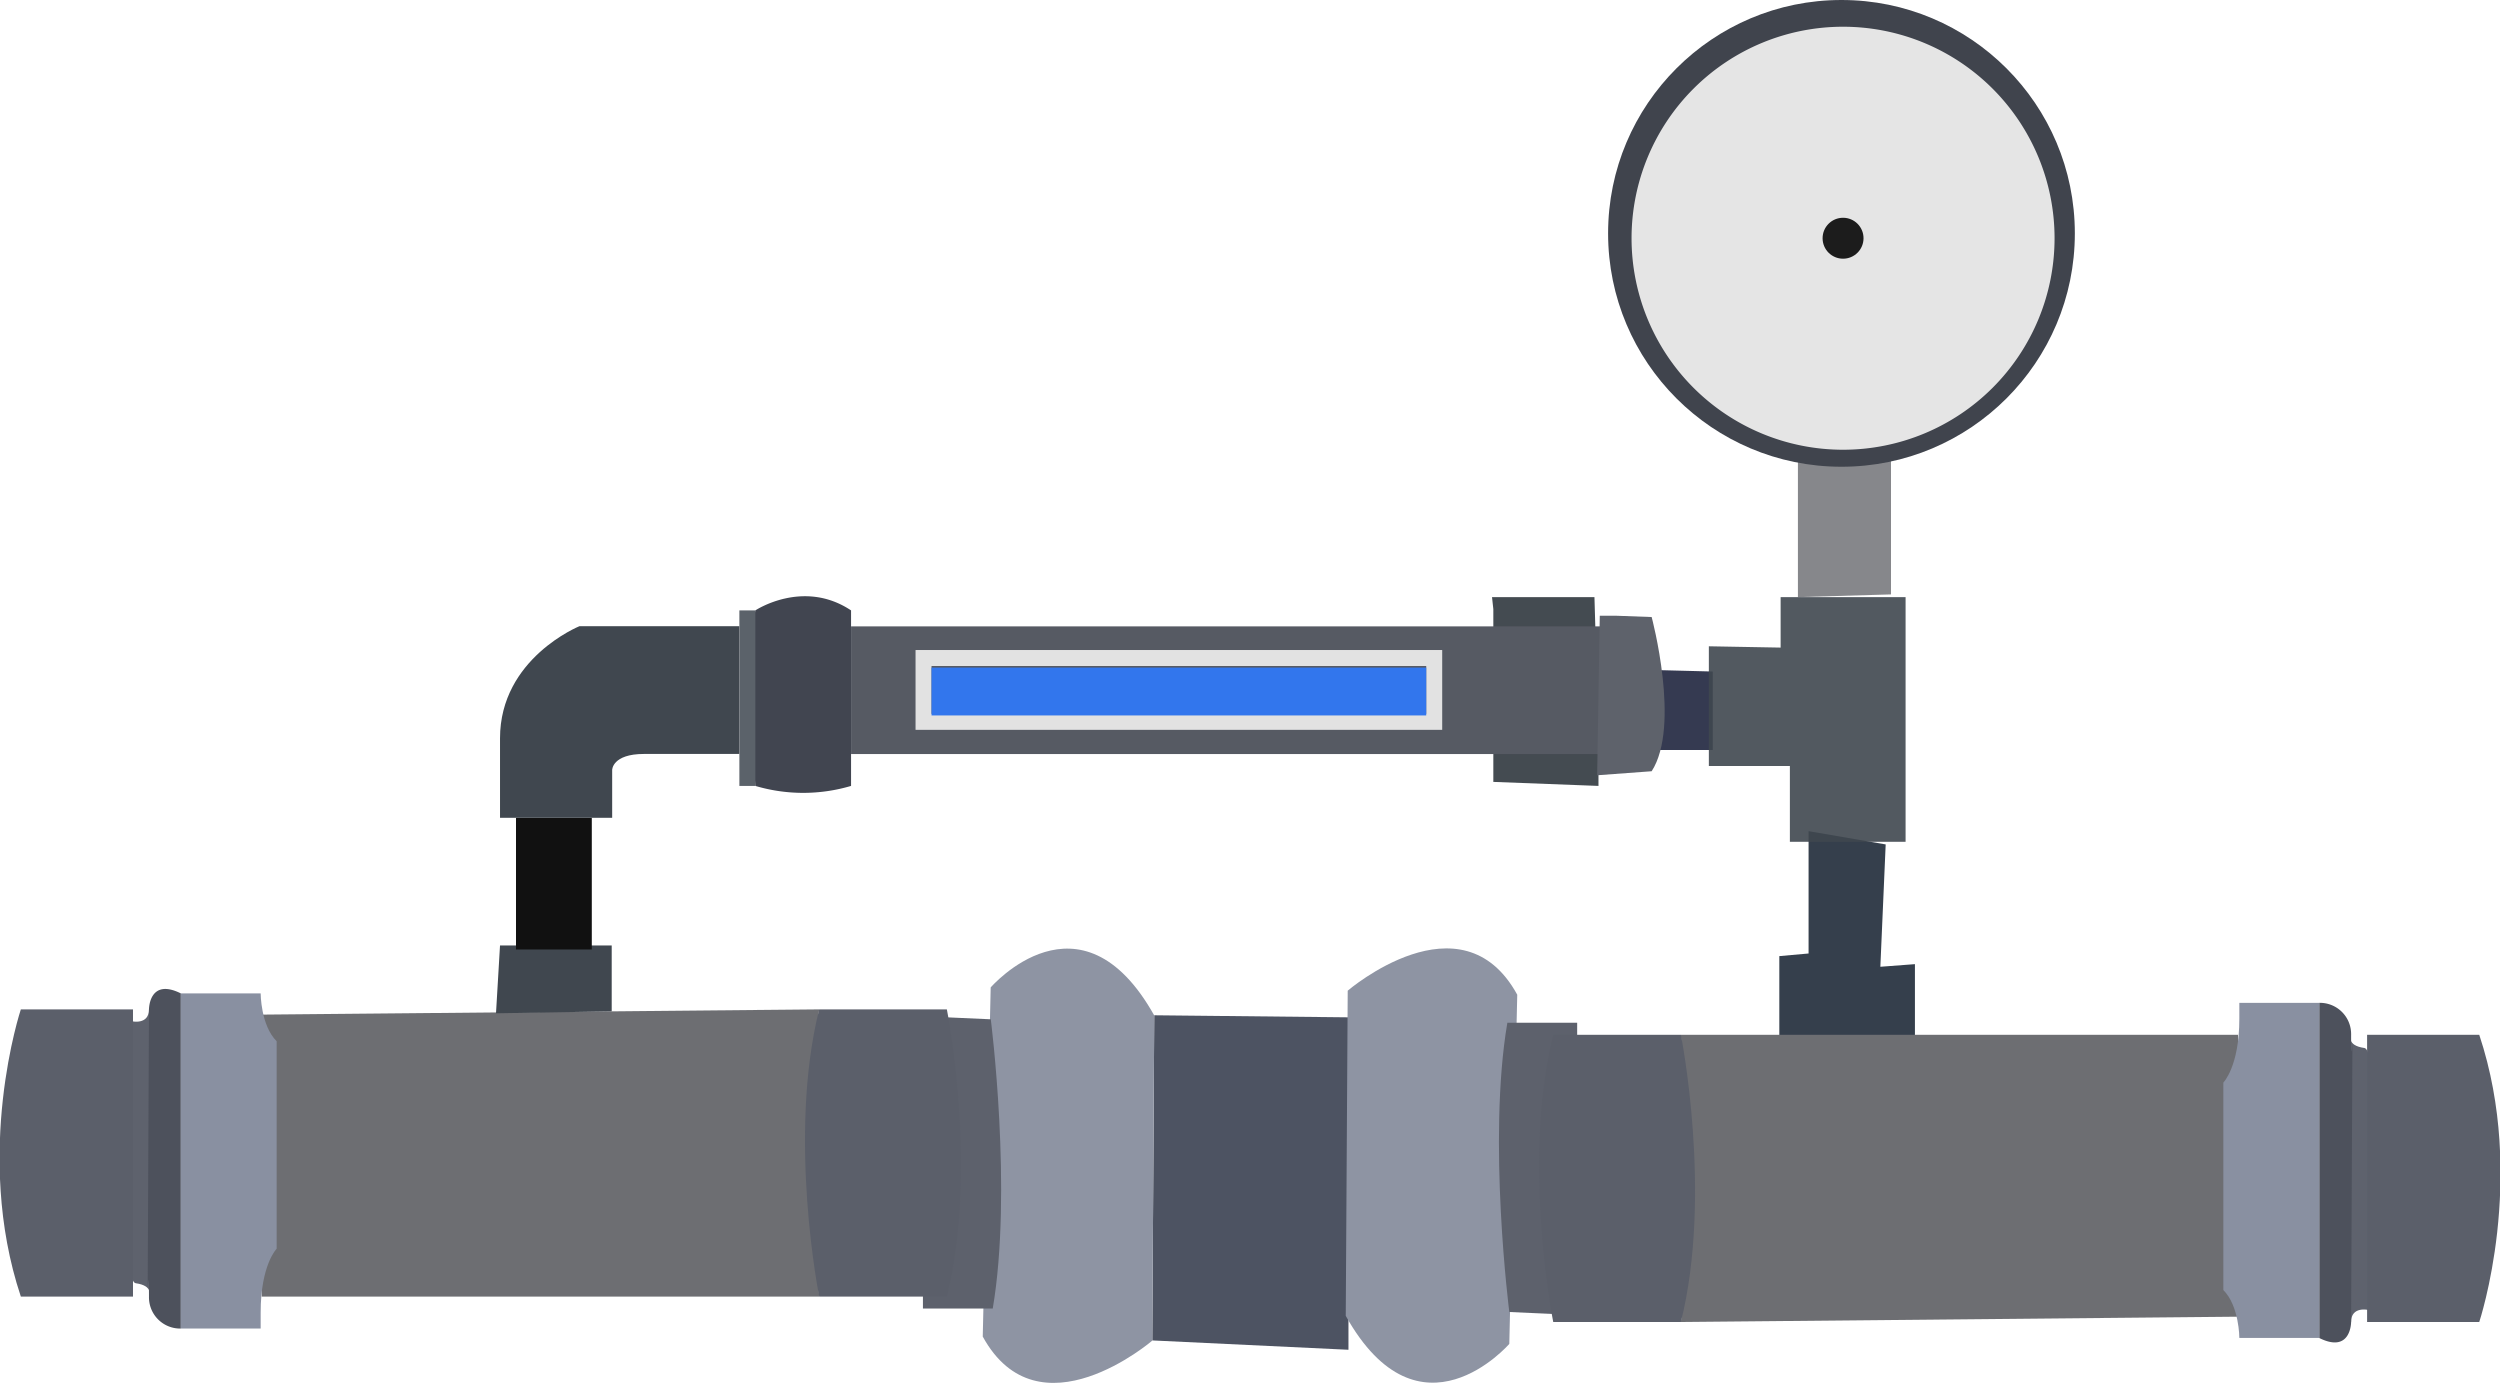 <svg xmlns="http://www.w3.org/2000/svg" viewBox="0 0 267.49 147.95"><defs><style>.cls-1{fill:#4582ef;}.cls-2{fill:#4d5362;}.cls-3{fill:#8e94a3;}.cls-4{fill:#5e626d;}.cls-5{fill:#5d616c;}.cls-6{fill:#353f4c;}.cls-7{fill:#6d6e72;}.cls-8{fill:#5b5f6a;}.cls-9{fill:#4d515c;}.cls-10{fill:#8990a1;}.cls-11,.cls-23{fill:#40474f;}.cls-12{fill:#111;}.cls-13{fill:#444b51;}.cls-14{fill:#5b626a;}.cls-15{fill:#414550;}.cls-16{fill:#565a63;}.cls-17{fill:#353a51;}.cls-18{fill:#e2e2e2;}.cls-19{fill:#5e626b;}.cls-20{fill:#86878b;}.cls-21{fill:#40444d;}.cls-22{fill:#e5e5e5;}.cls-23{opacity:0.9;}.cls-24{fill:#1c1c1c;}.cls-25{fill:none;stroke:#1c1c1c;stroke-miterlimit:10;stroke-width:0.75px;}.cls-26{fill:#3276ed;}</style></defs><title>pomp</title><g id="Layer_2" data-name="Layer 2"><g id="Layer_1-2" data-name="Layer 1"><g id="whole_pomp"><rect id="Water" class="cls-1" x="99.67" y="71.26" width="52.93" height="5.12"/><g id="Pomp"><polygon class="cls-2" points="123.5 108.63 144.28 108.85 144.28 144.42 123.29 143.42 123.5 108.63"/><path class="cls-3" d="M106,105.65s9.6-11.1,17.5,3l-.21,34.79s-12.17,10.46-18.14-.43Z"/><path class="cls-4" d="M14.09,109.27s1.85.43,1.85-1.28h1.71v30.73H15.94s.57-1.14-1.42-1.42S14.09,109.27,14.09,109.27Z"/><path class="cls-5" d="M101.31,108.85l4.7.21s2.35,18.35.21,30.95H98.75V109.27Z"/><polygon class="cls-6" points="193.51 88.93 193.51 102.02 190.38 102.3 190.38 111.12 204.89 111.41 204.89 103.16 201.19 103.44 201.76 90.35 193.51 88.93"/><path class="cls-7" d="M28,108.56,87.65,108s-1.71,10.24,0,30.73H28Z"/><path class="cls-8" d="M14.23,108h-12s-5.12,15.37,0,30.73h12Z"/><path class="cls-9" d="M15.94,108s0-3.41,3.41-1.71v35.86a3.34,3.34,0,0,1-3.41-3.41c0-3.41-.14-.85-.14-.85Z"/><path class="cls-10" d="M19.35,106.29h8.54s0,3.41,1.71,5.12v22.2s-1.71,1.71-1.71,6.83v1.71H19.35Z"/><path class="cls-8" d="M87.65,108h13.66s3.41,17.07,0,30.73H87.65S84.23,121.65,87.65,108Z"/><path class="cls-3" d="M161.49,143.79s-9.6,11.1-17.5-3l.21-34.79s12.17-10.46,18.14.43Z"/><path class="cls-4" d="M253.41,140.16s-1.85-.43-1.85,1.28h-1.71V110.71h1.71s-.57,1.14,1.42,1.42S253.41,140.16,253.41,140.16Z"/><path class="cls-5" d="M166.19,140.59l-4.7-.21s-2.35-18.35-.21-30.95h7.47v30.73Z"/><path class="cls-7" d="M239.46,140.88l-59.62.57s1.71-10.24,0-30.73h59.62Z"/><path class="cls-8" d="M253.27,141.45h12s5.12-15.37,0-30.73h-12Z"/><path class="cls-9" d="M251.56,141.45s0,3.41-3.41,1.71V107.3a3.34,3.34,0,0,1,3.41,3.41c0,3.41.14.85.14.85Z"/><path class="cls-10" d="M248.14,143.15h-8.54s0-3.41-1.71-5.12v-22.2s1.71-1.71,1.71-6.83V107.3h8.54Z"/><path class="cls-8" d="M179.85,141.45H166.19s-3.41-17.07,0-30.73h13.66S183.26,127.79,179.85,141.45Z"/><polygon class="cls-11" points="53.07 108.42 53.5 101.16 65.45 101.16 65.45 108.21 53.07 108.42"/><polygon class="cls-12" points="55.21 89.21 55.21 101.59 63.32 101.59 63.32 87.5 55.21 87.5 55.21 89.21"/><path class="cls-11" d="M53.5,87.5h12V82.38s0-1.71,3.41-1.71H79.11V67H62S53.5,70.43,53.5,79Z"/><polygon class="cls-13" points="159.78 65.17 159.78 83.66 171.03 84.09 171.03 78.68 170.6 63.89 159.64 63.89 159.78 65.17"/><path class="cls-14" d="M80.82,84.09s1.71-13.66,0-18.78H79.11V84.09Z"/><path class="cls-15" d="M80.82,65.31s5.12-3.41,10.24,0V84.09a18,18,0,0,1-10.24,0Z"/><rect class="cls-16" x="91.06" y="67.02" width="81.96" height="13.66"/><polygon class="cls-17" points="177.85 71.71 183.26 71.85 183.26 80.25 176.72 80.25 176.72 71.85 177.85 71.71"/><polygon class="cls-18" points="97.96 69.55 154.31 69.55 154.31 78.09 97.96 78.09 97.96 76.38 152.6 76.38 152.6 71.26 99.67 71.26 99.67 76.38 97.96 76.38 97.96 69.55"/><path class="cls-19" d="M172.88,65.88l3.84.14s3.13,11.67,0,16.5l-5.83.43.28-17.07Z"/><polygon class="cls-20" points="192.37 63.89 192.37 49.23 202.33 49.23 202.33 63.6 192.37 63.89"/><circle class="cls-21" cx="197.03" cy="24.97" r="24.97"/><path class="cls-22" d="M197.2,2.86a22.63,22.63,0,1,0,22.63,22.63A22.63,22.63,0,0,0,197.2,2.86Z"/><polygon class="cls-23" points="182.84 69.15 182.84 81.96 191.51 81.96 191.51 90.07 203.89 90.07 203.89 63.89 190.52 63.89 190.52 69.29 182.84 69.15"/></g><g id="Pointer"><circle class="cls-24" cx="197.2" cy="25.49" r="2.19"/><path class="cls-25" d="M197.2,25.49v0Z"/></g></g><rect class="cls-26" x="99.67" y="71.43" width="52.93" height="5.12"/></g></g></svg>